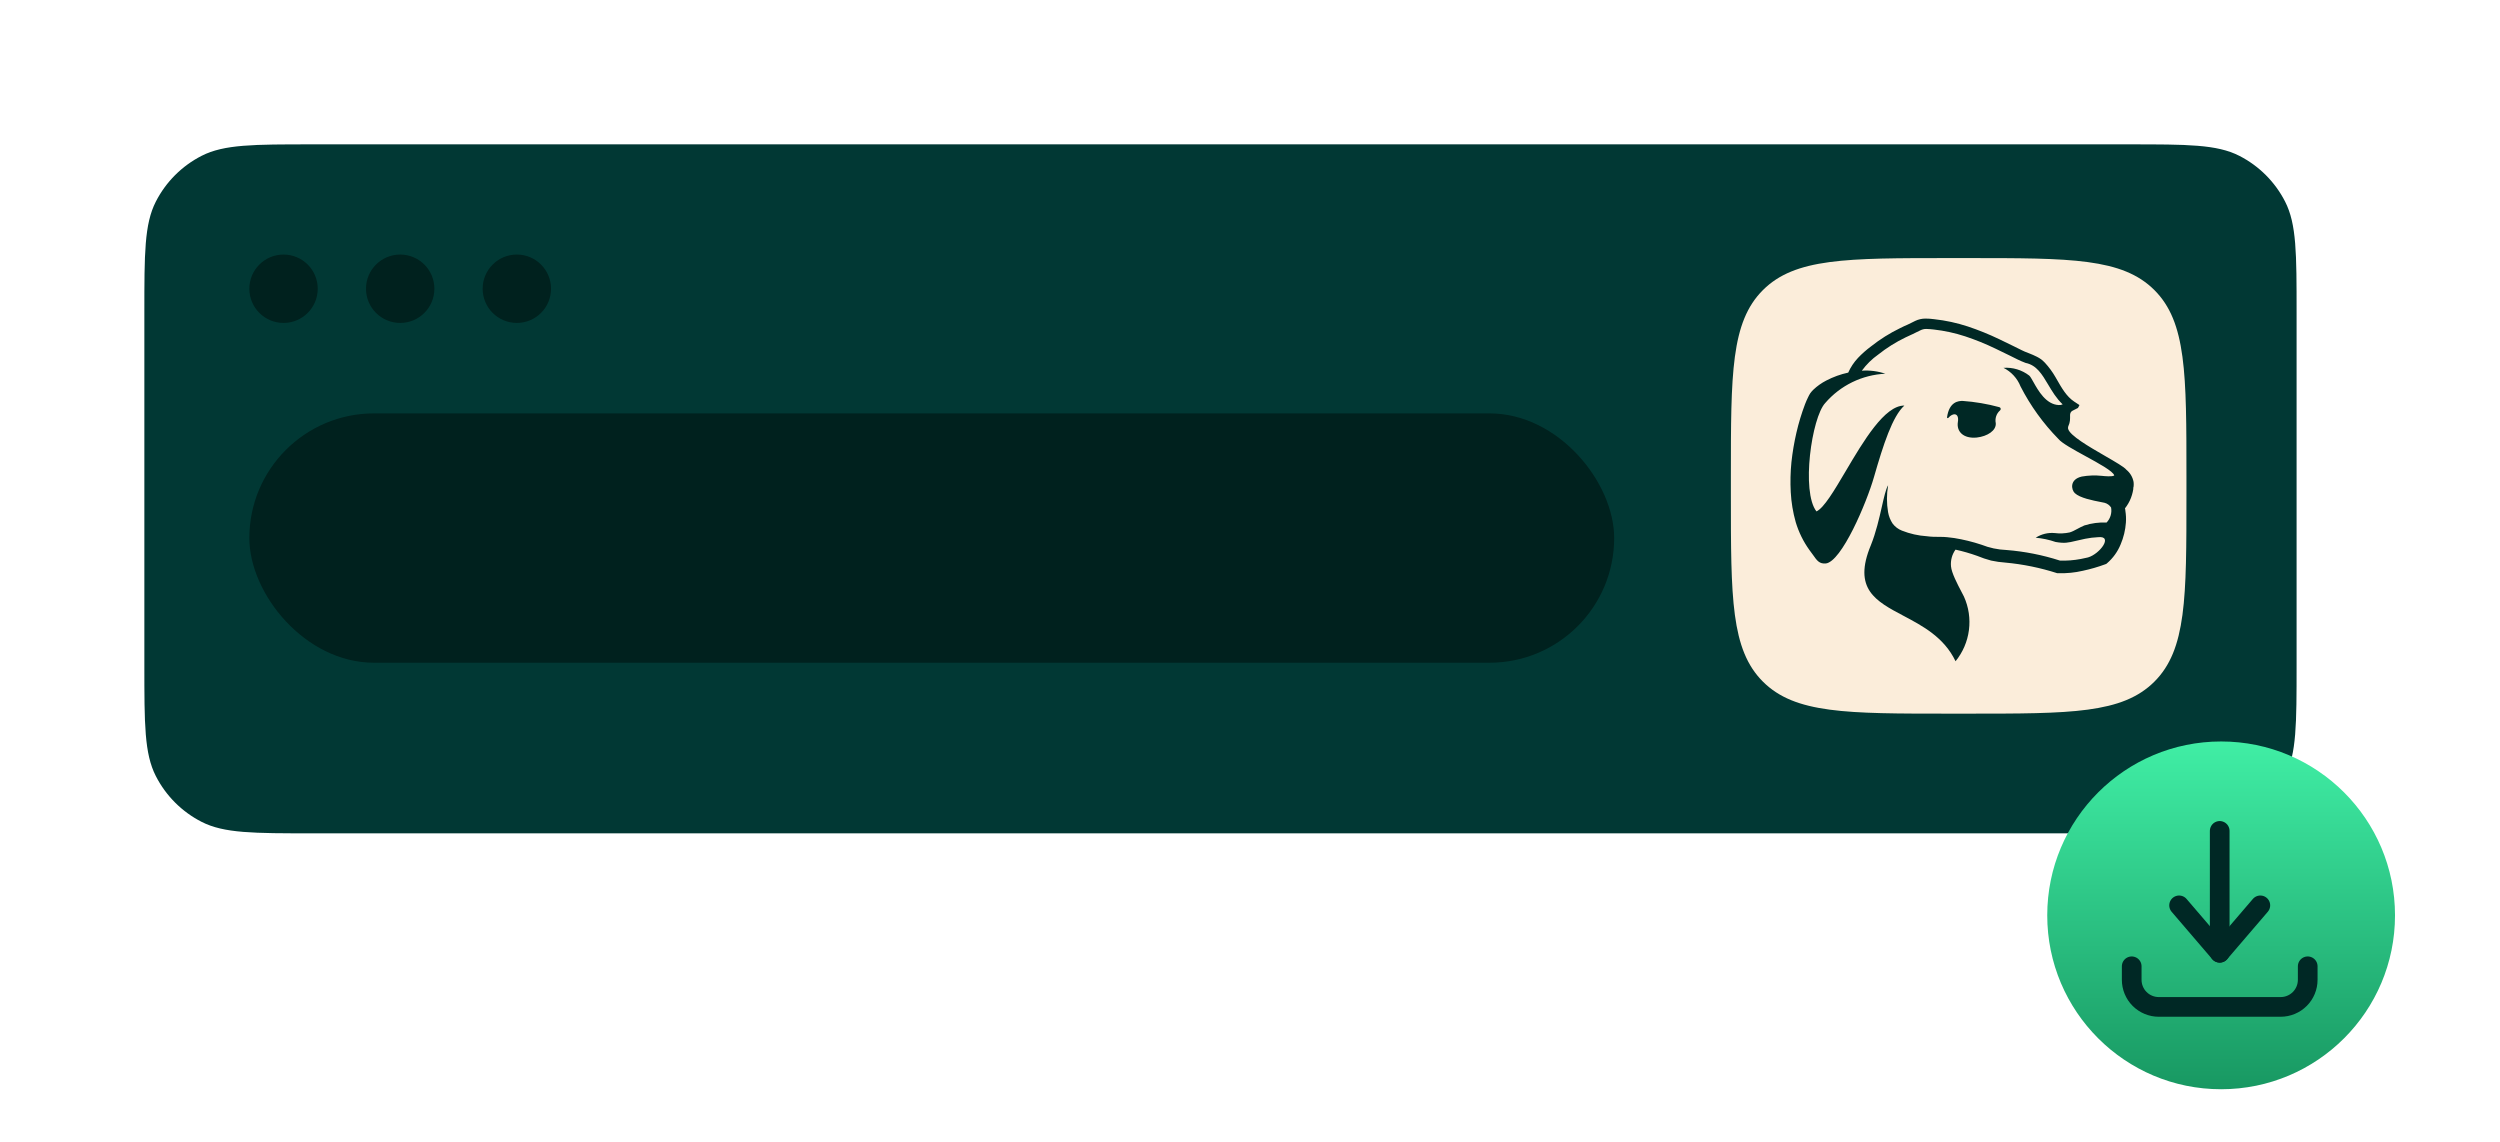<svg width="381" height="174" viewBox="0 0 381 174" fill="none" xmlns="http://www.w3.org/2000/svg">
  <g filter="url(#filter0_d_1884_54578)">
    <path
      d="M22 41.6C22 32.639 22 28.159 23.744 24.736C25.278 21.726 27.726 19.278 30.736 17.744C34.159 16 38.639 16 47.6 16H324.4C333.361 16 337.841 16 341.264 17.744C344.274 19.278 346.722 21.726 348.256 24.736C350 28.159 350 32.639 350 41.6V95.4C350 104.361 350 108.841 348.256 112.264C346.722 115.274 344.274 117.722 341.264 119.256C337.841 121 333.361 121 324.4 121H47.6C38.639 121 34.159 121 30.736 119.256C27.726 117.722 25.278 115.274 23.744 112.264C22 108.841 22 104.361 22 95.4V41.6Z"
      fill="#013834" />
    <rect x="38" y="57" width="208" height="38" rx="19" fill="#00211E" />
    <circle cx="43.211" cy="38.004" r="5.211" fill="#00211E" />
    <circle cx="60.989" cy="38.004" r="5.211" fill="#00211E" />
    <circle cx="78.767" cy="38.004" r="5.211" fill="#00211E" />
  </g>
  <g filter="url(#filter1_d_1884_54578)">
    <path
      d="M263.786 66.657C263.786 50.947 263.786 43.092 268.666 38.212C273.547 33.331 281.401 33.331 297.111 33.331H299.888C315.598 33.331 323.453 33.331 328.334 38.212C333.214 43.092 333.214 50.947 333.214 66.657V69.434C333.214 85.144 333.214 92.999 328.334 97.879C323.453 102.76 315.598 102.76 299.888 102.76H297.111C281.401 102.76 273.547 102.76 268.666 97.879C263.786 92.999 263.786 85.144 263.786 69.434V66.657Z"
      fill="#FBEDDA" />
    <path fill-rule="evenodd" clip-rule="evenodd"
      d="M324.053 65.585C324.633 66.056 325.025 66.72 325.158 67.456C325.183 67.67 325.186 67.886 325.166 68.101C325.109 68.271 325.109 68.408 325.109 68.561C325.062 68.858 324.995 69.152 324.908 69.44C324.73 70.041 324.458 70.61 324.101 71.126C324.034 71.223 323.949 71.334 323.891 71.41C323.871 71.435 323.855 71.457 323.843 71.473C323.845 71.484 323.85 71.501 323.856 71.523C323.875 71.591 323.907 71.705 323.907 71.852C324.002 72.441 324.029 73.039 323.988 73.634C323.908 74.784 323.636 75.913 323.182 76.973C322.729 78.082 322.018 79.066 321.109 79.844L321.004 79.933L320.859 79.99C319.734 80.407 318.58 80.741 317.407 80.99C316.199 81.272 314.96 81.394 313.721 81.353H313.624H313.511C310.949 80.528 308.304 79.987 305.623 79.74C304.894 79.69 304.169 79.587 303.454 79.433C302.729 79.242 302.017 79.002 301.324 78.715C300.243 78.328 299.139 78.01 298.018 77.764C297.49 78.5 297.247 79.402 297.332 80.304C297.412 81.297 298.306 83.005 298.947 84.228C299.082 84.486 299.206 84.722 299.308 84.926C300.029 86.525 300.291 88.292 300.064 90.032C299.838 91.771 299.132 93.413 298.026 94.774C296.28 91.124 293.007 89.391 290.076 87.84C285.857 85.607 282.346 83.749 285.121 77.086C285.906 75.138 286.391 72.996 286.789 71.241C287.127 69.75 287.401 68.539 287.742 67.964V68.013C287.515 69.347 287.515 70.711 287.742 72.045C287.848 72.671 288.085 73.267 288.436 73.795C288.801 74.277 289.292 74.648 289.855 74.868C291.072 75.35 292.356 75.638 293.662 75.723C294.332 75.82 295.001 75.82 295.678 75.82H295.679C296.037 75.817 296.395 75.833 296.751 75.868C297.106 75.9 297.469 75.941 297.824 75.997C299.231 76.225 300.617 76.564 301.97 77.013C303.184 77.496 304.471 77.768 305.776 77.82C308.551 78.037 311.29 78.579 313.939 79.433C314.998 79.47 316.059 79.388 317.1 79.191C317.362 79.141 317.62 79.083 317.876 79.026C317.991 79 318.106 78.974 318.221 78.949C320.036 78.417 322.109 75.602 319.738 75.868C319.079 75.899 318.424 75.98 317.778 76.11C317.193 76.23 316.733 76.339 316.345 76.432C315.162 76.714 314.646 76.837 313.261 76.594C312.283 76.255 311.267 76.039 310.237 75.949C311.1 75.393 312.126 75.143 313.148 75.239C313.904 75.335 314.67 75.302 315.415 75.142C315.791 75.035 316.174 74.828 316.588 74.605C316.921 74.426 317.273 74.236 317.657 74.078C318.751 73.733 319.898 73.582 321.044 73.634C321.33 73.333 321.542 72.969 321.661 72.571C321.78 72.173 321.803 71.752 321.73 71.344C321.498 70.991 321.145 70.736 320.738 70.626C320.577 70.59 320.373 70.551 320.14 70.505C318.943 70.273 316.98 69.892 316.197 69.15C315.657 68.634 315.366 67.061 317.27 66.625C318.276 66.448 319.302 66.413 320.318 66.52C320.754 66.569 321.94 66.682 322.214 66.456C322.029 65.816 319.939 64.671 317.858 63.532C316.034 62.534 314.217 61.539 313.697 60.891C311.381 58.531 309.436 55.833 307.93 52.89C307.441 51.659 306.517 50.651 305.333 50.059C306.74 49.956 308.135 50.375 309.253 51.236C309.414 51.37 309.619 51.737 309.883 52.206C310.62 53.522 311.81 55.646 313.753 55.729C313.958 55.749 314.164 55.712 314.35 55.624C313.388 54.717 312.739 53.622 312.13 52.597C311.208 51.043 310.381 49.649 308.704 49.309C308.679 49.299 308.654 49.289 308.629 49.279C308.246 49.129 307.888 48.989 307.486 48.785L306.349 48.22L304.091 47.123C302.6 46.403 301.065 45.781 299.494 45.26C297.939 44.749 296.336 44.401 294.711 44.219C294.356 44.179 293.88 44.131 293.549 44.131C293.238 44.132 292.931 44.206 292.654 44.349C292.461 44.429 292.242 44.542 292.021 44.656C291.844 44.746 291.666 44.838 291.501 44.913C291.429 44.946 291.357 44.978 291.285 45.011C290.984 45.148 290.681 45.286 290.388 45.429C288.914 46.142 287.524 47.016 286.242 48.035C285.28 48.713 284.436 49.544 283.742 50.494C284.954 50.407 286.172 50.563 287.323 50.954C285.574 51.038 283.861 51.476 282.287 52.243C280.713 53.01 279.312 54.089 278.169 55.414C276.096 57.632 274.483 68.948 276.83 71.94C277.975 71.404 279.525 68.783 281.285 65.804C283.998 61.214 287.213 55.775 290.226 55.809C288.412 57.431 287.008 61.786 285.605 66.666C284.476 70.626 280.645 79.659 278.225 79.877C277.281 79.933 276.935 79.481 276.297 78.562L275.765 77.836C274.835 76.543 274.126 75.104 273.668 73.578C273.245 72.084 272.991 70.547 272.91 68.996C272.828 67.472 272.863 65.943 273.015 64.423C273.178 62.918 273.431 61.423 273.773 59.947C274.113 58.47 274.552 57.018 275.088 55.6C275.233 55.237 275.378 54.882 275.563 54.519C275.658 54.316 275.765 54.119 275.886 53.93C276.025 53.741 276.178 53.563 276.346 53.398C276.934 52.839 277.6 52.366 278.322 51.995C279.378 51.444 280.504 51.037 281.669 50.785C282.037 49.959 282.542 49.201 283.161 48.543C283.774 47.901 284.44 47.312 285.153 46.784C286.52 45.7 288.003 44.77 289.573 44.01C289.944 43.816 290.428 43.599 290.751 43.461C290.921 43.389 291.1 43.296 291.298 43.194C291.475 43.103 291.667 43.004 291.88 42.905C292.361 42.676 292.887 42.555 293.42 42.55C293.876 42.551 294.332 42.584 294.783 42.647C296.519 42.836 298.23 43.207 299.889 43.752C301.522 44.296 303.119 44.943 304.671 45.687L306.962 46.8L308.099 47.365C308.377 47.515 308.732 47.651 309.118 47.8C309.146 47.811 309.175 47.822 309.204 47.833C309.624 47.994 310.011 48.163 310.43 48.373C310.657 48.489 310.875 48.621 311.084 48.768C311.282 48.929 311.47 49.101 311.648 49.285C312.266 49.956 312.807 50.695 313.261 51.486C313.311 51.574 313.361 51.661 313.411 51.748C314.207 53.142 314.946 54.437 316.1 55.197L316.907 55.729C316.893 55.774 316.874 55.817 316.85 55.858L316.681 56.172L315.874 56.584C315.715 56.661 315.59 56.797 315.528 56.963C315.497 57.037 315.481 57.117 315.479 57.197V57.713C315.483 57.986 315.448 58.257 315.374 58.52C315.341 58.625 315.303 58.718 315.269 58.801C315.22 58.92 315.181 59.016 315.181 59.092C315.158 59.174 315.158 59.261 315.181 59.342C315.408 60.365 318.382 62.083 320.839 63.502C322.393 64.4 323.74 65.178 324.053 65.585ZM304.155 58.495C304.244 59.616 302.881 60.495 301.268 60.681C299.195 60.883 298.146 59.745 298.38 58.31C298.614 56.874 297.606 56.874 296.928 57.681C296.913 57.7 296.893 57.714 296.869 57.721C296.845 57.727 296.82 57.726 296.797 57.716C296.774 57.707 296.755 57.691 296.743 57.67C296.73 57.649 296.724 57.624 296.727 57.6C297.066 55.205 298.469 55.1 299.098 55.1C300.99 55.234 302.865 55.553 304.695 56.051C304.746 56.064 304.793 56.09 304.83 56.127C304.866 56.165 304.892 56.212 304.904 56.263C304.916 56.314 304.913 56.367 304.896 56.417C304.879 56.466 304.849 56.51 304.808 56.544C304.536 56.781 304.331 57.087 304.216 57.431C304.102 57.774 304.08 58.141 304.155 58.495Z"
      fill="#002825" />
  </g>
  <g filter="url(#filter2_ddd_1884_54578)">
    <circle cx="338.5" cy="115.5" r="26.5" fill="url(#paint0_linear_1884_54578)" />
    <path
      d="M324.872 123.263V125.326C324.872 126.421 325.306 127.47 326.08 128.244C326.854 129.018 327.904 129.453 328.998 129.453H347.569C348.664 129.453 349.713 129.018 350.487 128.244C351.261 127.47 351.696 126.421 351.696 125.326V123.263"
      stroke="#002825" stroke-width="3" stroke-linecap="round" stroke-linejoin="round" />
    <path d="M332.094 113.977L338.284 121.199L344.474 113.977" stroke="#002825" stroke-width="3" stroke-linecap="round"
      stroke-linejoin="round" />
    <path d="M338.284 121.199V102.629" stroke="#002825" stroke-width="3" stroke-linecap="round"
      stroke-linejoin="round" />
  </g>
  <defs>
    <filter id="filter0_d_1884_54578" x="0" y="0" width="372" height="149" filterUnits="userSpaceOnUse"
      color-interpolation-filters="sRGB">
      <feFlood flood-opacity="0" result="BackgroundImageFix" />
      <feColorMatrix in="SourceAlpha" type="matrix" values="0 0 0 0 0 0 0 0 0 0 0 0 0 0 0 0 0 0 127 0"
        result="hardAlpha" />
      <feOffset dy="6" />
      <feGaussianBlur stdDeviation="11" />
      <feColorMatrix type="matrix" values="0 0 0 0 0.714 0 0 0 0 0.475 0 0 0 0 0.169 0 0 0 0.5 0" />
      <feBlend mode="normal" in2="BackgroundImageFix" result="effect1_dropShadow_1884_54578" />
      <feBlend mode="normal" in="SourceGraphic" in2="effect1_dropShadow_1884_54578" result="shape" />
    </filter>
    <filter id="filter1_d_1884_54578" x="236" y="9" width="125" height="125" filterUnits="userSpaceOnUse"
      color-interpolation-filters="sRGB">
      <feFlood flood-opacity="0" result="BackgroundImageFix" />
      <feColorMatrix in="SourceAlpha" type="matrix" values="0 0 0 0 0 0 0 0 0 0 0 0 0 0 0 0 0 0 127 0"
        result="hardAlpha" />
      <feOffset dy="6" />
      <feGaussianBlur stdDeviation="11" />
      <feColorMatrix type="matrix" values="0 0 0 0 0.714 0 0 0 0 0.475 0 0 0 0 0.169 0 0 0 0.5 0" />
      <feBlend mode="normal" in2="BackgroundImageFix" result="effect1_dropShadow_1884_54578" />
      <feBlend mode="normal" in="SourceGraphic" in2="effect1_dropShadow_1884_54578" result="shape" />
    </filter>
    <filter id="filter2_ddd_1884_54578" x="296" y="87" width="85" height="87" filterUnits="userSpaceOnUse"
      color-interpolation-filters="sRGB">
      <feFlood flood-opacity="0" result="BackgroundImageFix" />
      <feColorMatrix in="SourceAlpha" type="matrix" values="0 0 0 0 0 0 0 0 0 0 0 0 0 0 0 0 0 0 127 0"
        result="hardAlpha" />
      <feOffset dy="2" />
      <feGaussianBlur stdDeviation="2" />
      <feColorMatrix type="matrix" values="0 0 0 0 0 0 0 0 0 0.078 0 0 0 0 0.075 0 0 0 0.34 0" />
      <feBlend mode="normal" in2="BackgroundImageFix" result="effect1_dropShadow_1884_54578" />
      <feColorMatrix in="SourceAlpha" type="matrix" values="0 0 0 0 0 0 0 0 0 0 0 0 0 0 0 0 0 0 127 0"
        result="hardAlpha" />
      <feOffset dy="6" />
      <feGaussianBlur stdDeviation="4" />
      <feColorMatrix type="matrix" values="0 0 0 0 0 0 0 0 0 0.078 0 0 0 0 0.075 0 0 0 0.24 0" />
      <feBlend mode="normal" in2="effect1_dropShadow_1884_54578" result="effect2_dropShadow_1884_54578" />
      <feColorMatrix in="SourceAlpha" type="matrix" values="0 0 0 0 0 0 0 0 0 0 0 0 0 0 0 0 0 0 127 0"
        result="hardAlpha" />
      <feOffset dy="16" />
      <feGaussianBlur stdDeviation="8" />
      <feColorMatrix type="matrix" values="0 0 0 0 0 0 0 0 0 0.078 0 0 0 0 0.075 0 0 0 0.14 0" />
      <feBlend mode="normal" in2="effect2_dropShadow_1884_54578" result="effect3_dropShadow_1884_54578" />
      <feBlend mode="normal" in="SourceGraphic" in2="effect3_dropShadow_1884_54578" result="shape" />
    </filter>
    <linearGradient id="paint0_linear_1884_54578" x1="338.5" y1="89" x2="338.5" y2="142" gradientUnits="userSpaceOnUse">
      <stop stop-color="#40EEA5" />
      <stop offset="1" stop-color="#189862" />
    </linearGradient>
  </defs>
</svg>